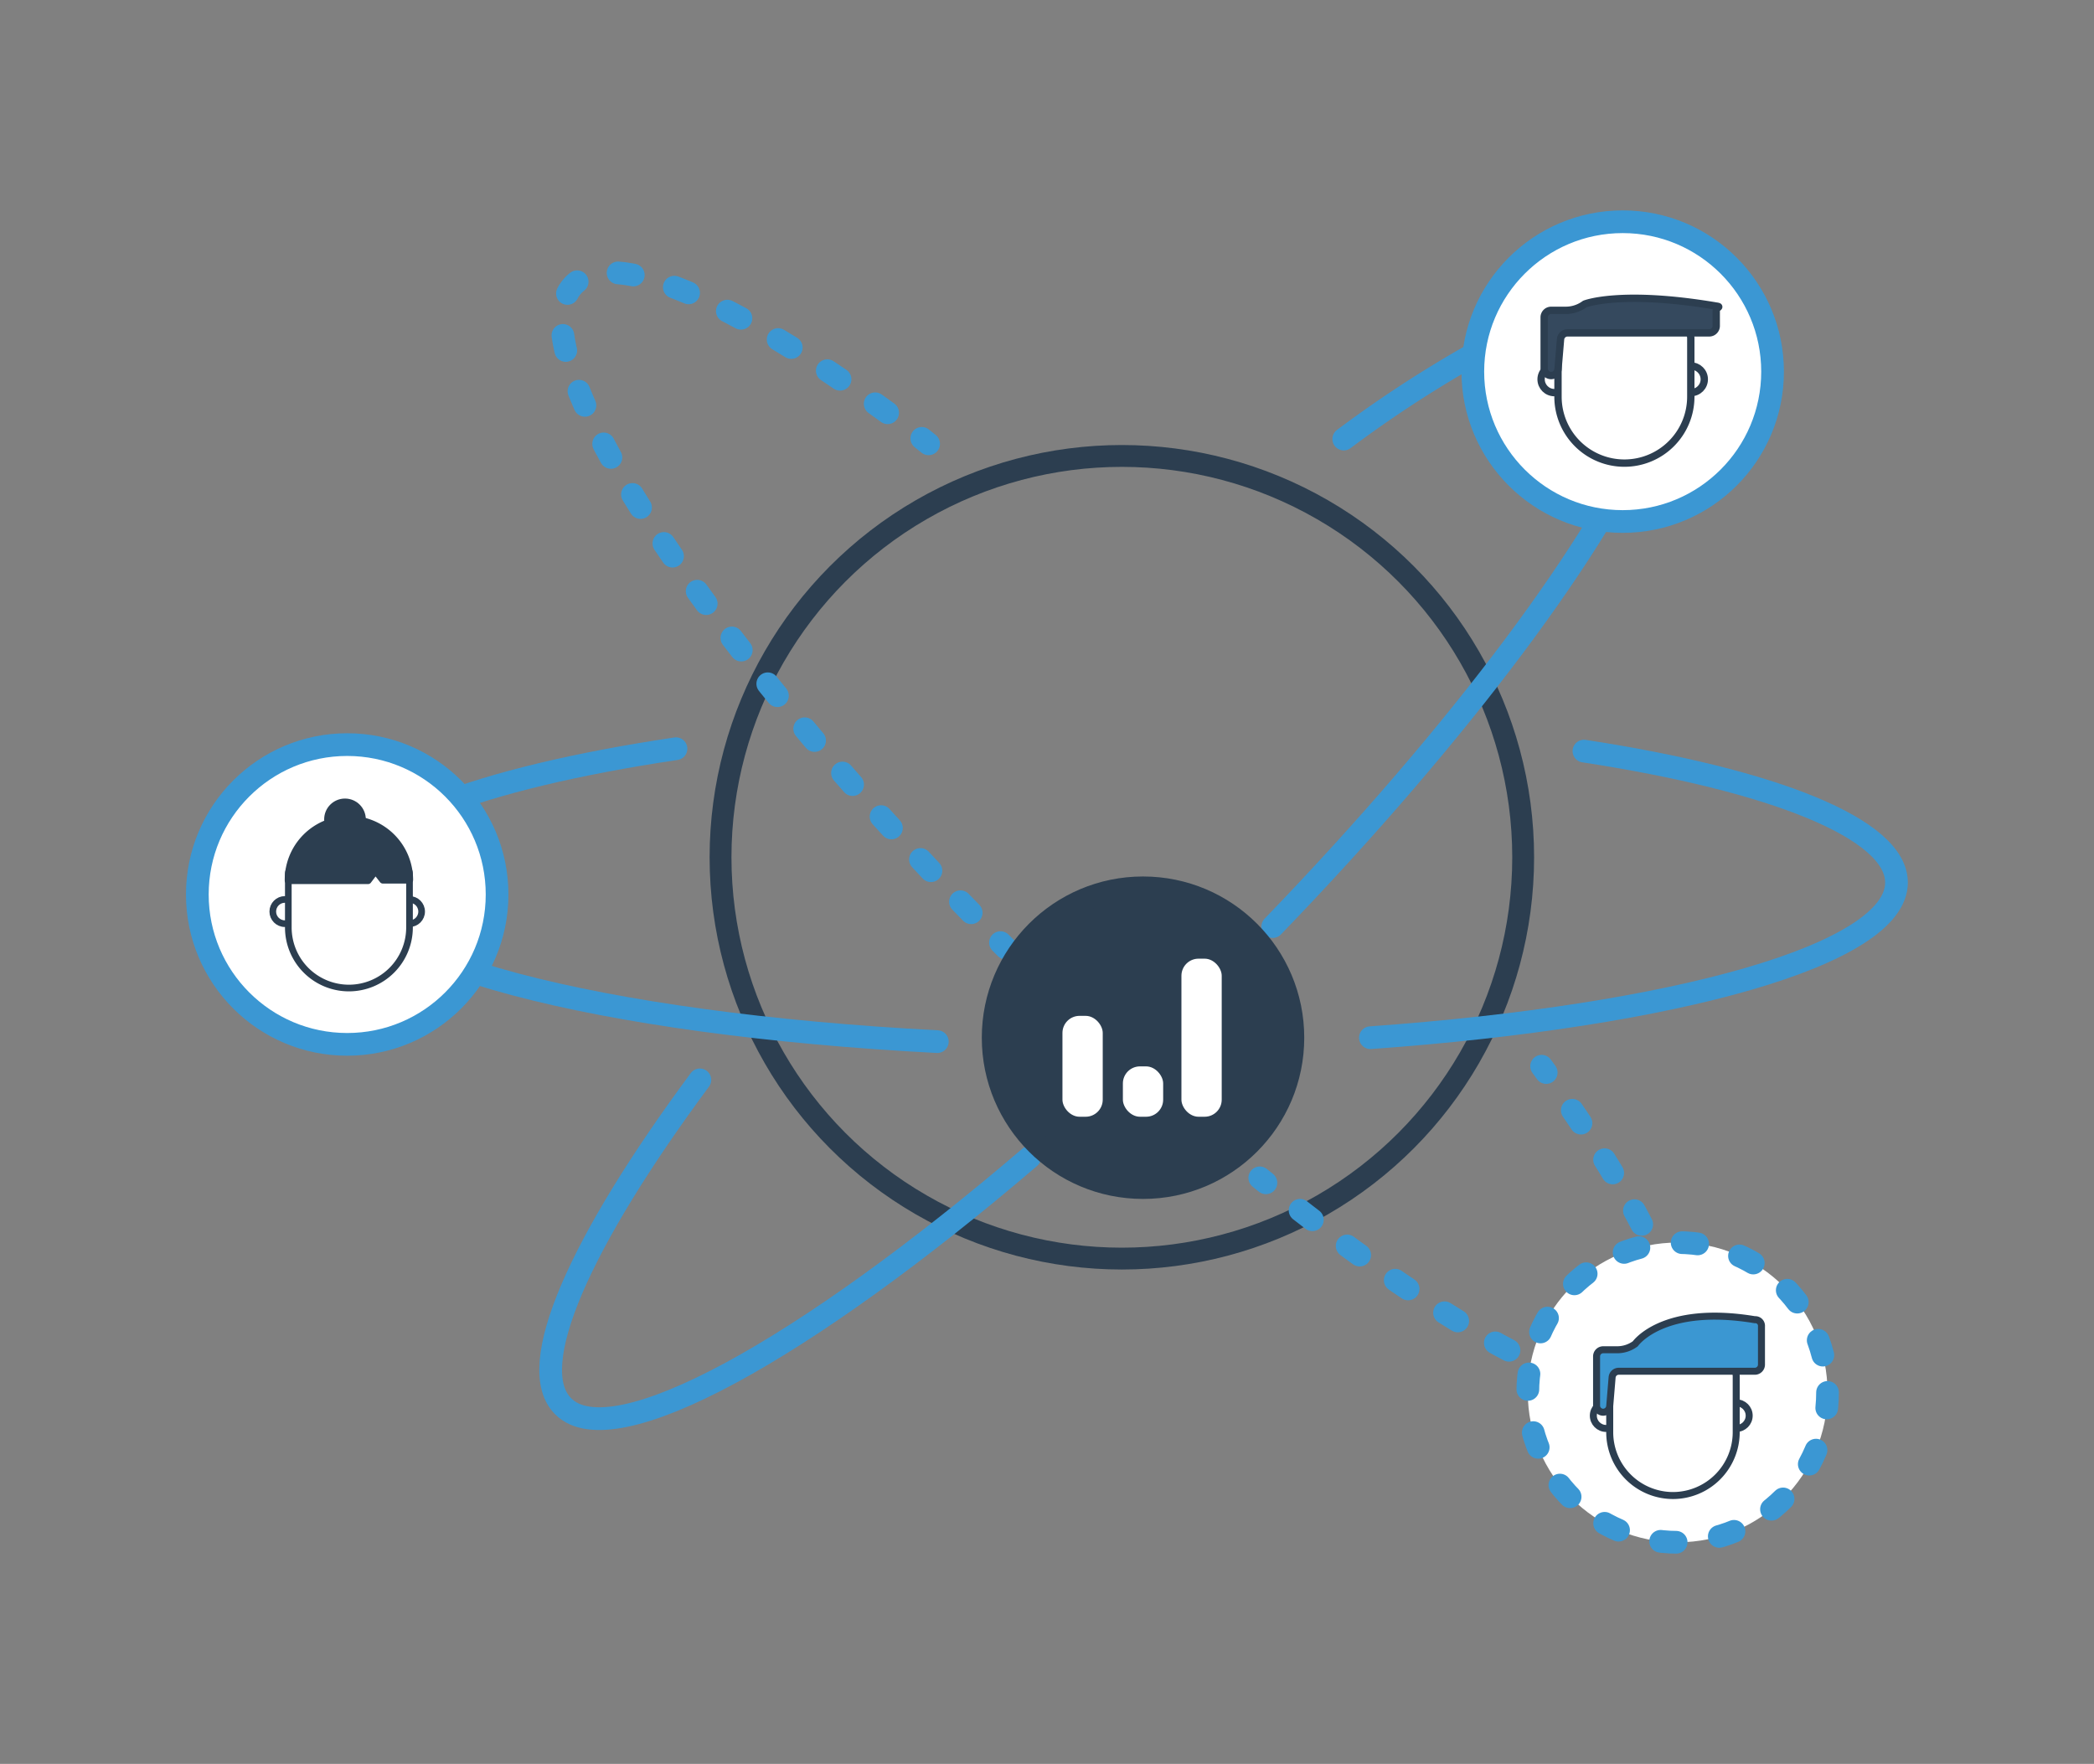 <svg id="Layer_1" data-name="Layer 1" xmlns="http://www.w3.org/2000/svg" viewBox="0 0 122.67 103.33"><rect x="0" y="0" width="122.67" height="103.33" fill="#808080" stroke="none"/><defs><style>.cls-1,.cls-2,.cls-3,.cls-4{fill:none;}.cls-1,.cls-10,.cls-12,.cls-13,.cls-14,.cls-15,.cls-16,.cls-17,.cls-5,.cls-8,.cls-9{stroke:#2c3e50;}.cls-1,.cls-12,.cls-15,.cls-8{stroke-miterlimit:10;}.cls-1{stroke-width:1.28px;}.cls-11,.cls-2,.cls-3,.cls-4,.cls-6{stroke:#3b97d3;}.cls-10,.cls-11,.cls-13,.cls-14,.cls-16,.cls-17,.cls-2,.cls-3,.cls-4,.cls-5,.cls-6,.cls-9{stroke-linecap:round;stroke-linejoin:round;}.cls-11,.cls-2,.cls-3,.cls-4,.cls-5,.cls-6{stroke-width:1.33px;}.cls-3{stroke-dasharray:0.91 2.55;}.cls-4{stroke-dasharray:0.9 2.51;}.cls-14,.cls-5{fill:#2c3e50;}.cls-11,.cls-12,.cls-13,.cls-15,.cls-16,.cls-6,.cls-7,.cls-8,.cls-9{fill:#fff;}.cls-10,.cls-8,.cls-9{stroke-width:0.43px;}.cls-10{fill:#35495e;}.cls-11{stroke-dasharray:0.91 2.56;}.cls-12,.cls-13{stroke-width:0.39px;}.cls-14{stroke-width:0.42px;}.cls-15,.cls-16,.cls-17{stroke-width:0.41px;}.cls-17{fill:#3b97d2;}</style></defs><title>recast</title><circle class="cls-1" cx="65.72" cy="50.22" r="23.51"/><path class="cls-2" d="M88.86,19.39a70.52,70.52,0,0,0-10.14,6.33"/><path class="cls-2" d="M74.56,54.28C85.63,42.81,93.8,31.77,96.68,24.82"/><path class="cls-2" d="M41,63.26c-7,9.45-10.34,16.84-8,19.13,2.92,2.92,14.13-3.31,27.32-14.59"/><path class="cls-2" d="M80.28,60.79c17.92-1.28,30.82-4.87,30.82-9.09,0-3.15-7.2-6-18.31-7.7"/><path class="cls-2" d="M39.6,43.86C28,45.59,20.34,48.46,20.34,51.7c0,4.51,14.73,8.29,34.57,9.32"/><path class="cls-2" d="M73.8,69l0.36,0.29"/><path class="cls-3" d="M76.16,70.9c10.64,8.28,19.16,12.45,21.65,10,2.11-2.11-.57-8.57-6.49-17"/><path class="cls-2" d="M90.58,62.83l-0.27-.37"/><path class="cls-2" d="M54.4,26L54,25.68"/><path class="cls-4" d="M52,24.18c-9.09-6.62-16.16-9.73-18.39-7.5C30,20.34,40.71,37,57.73,54.33"/><path class="cls-2" d="M58.61,55.22l0.32,0.32"/><circle class="cls-5" cx="66.96" cy="60.79" r="8.78"/><circle class="cls-6" cx="95.06" cy="21.77" r="8.78"/><rect class="cls-7" x="62.24" y="59.51" width="2.36" height="5.91" rx="1" ry="1"/><rect class="cls-7" x="65.78" y="62.47" width="2.36" height="2.95" rx="1" ry="1"/><rect class="cls-7" x="69.21" y="56.16" width="2.36" height="9.26" rx="1" ry="1"/><circle class="cls-8" cx="99.06" cy="22.22" r="0.78"/><circle class="cls-8" cx="91.06" cy="22.22" r="0.78"/><path class="cls-9" d="M91.93,19.17H98.4a0.65,0.65,0,0,1,.65.65v3.42a3.89,3.89,0,0,1-3.89,3.89h0a3.89,3.89,0,0,1-3.89-3.89V19.82A0.65,0.65,0,0,1,91.93,19.17Z"/><path class="cls-10" d="M90.87,22h0a0.41,0.41,0,0,1-.41-0.41v-3a0.41,0.41,0,0,1,.41-0.41h0.86a1.87,1.87,0,0,0,1.11-.37s2.08-.83,7.7.12c0.33,0.05,0,.06,0,0.28v0.88a0.41,0.41,0,0,1-.41.41H91.83a0.41,0.41,0,0,0-.41.37l-0.15,1.78A0.41,0.41,0,0,1,90.87,22Z"/><circle class="cls-6" cx="20.34" cy="52.4" r="8.78"/><circle class="cls-11" cx="98.28" cy="81.57" r="8.78"/><circle class="cls-12" cx="23.99" cy="53.4" r="0.71"/><circle class="cls-12" cx="16.69" cy="53.4" r="0.71"/><path class="cls-13" d="M17.48,50.61h5.91a0.6,0.6,0,0,1,.6.6v3.12a3.55,3.55,0,0,1-3.55,3.55h0a3.55,3.55,0,0,1-3.55-3.55V51.21a0.6,0.6,0,0,1,.6-0.6Z"/><circle class="cls-14" cx="20.21" cy="48" r="1.01"/><path class="cls-14" d="M16.89,51.55a3.55,3.55,0,1,1,7.1,0H22.43L22,51l-0.44.58H16.89Z"/><circle class="cls-15" cx="101.72" cy="82.93" r="0.75"/><circle class="cls-15" cx="94.09" cy="82.93" r="0.75"/><path class="cls-16" d="M94.92,80h6.17a0.62,0.62,0,0,1,.62.62V83.9A3.71,3.71,0,0,1,98,87.61h0A3.71,3.71,0,0,1,94.3,83.9V80.64A0.62,0.62,0,0,1,94.92,80Z"/><path class="cls-17" d="M93.92,82.73h0a0.39,0.39,0,0,1-.39-0.39V79.46a0.39,0.39,0,0,1,.39-0.39h0.82a1.78,1.78,0,0,0,1.06-.35s1.6-2.31,7-1.41a0.36,0.36,0,0,1,.39.39v2.24a0.39,0.39,0,0,1-.39.39H94.83a0.39,0.39,0,0,0-.39.36L94.3,82.37A0.39,0.39,0,0,1,93.92,82.73Z"/></svg>